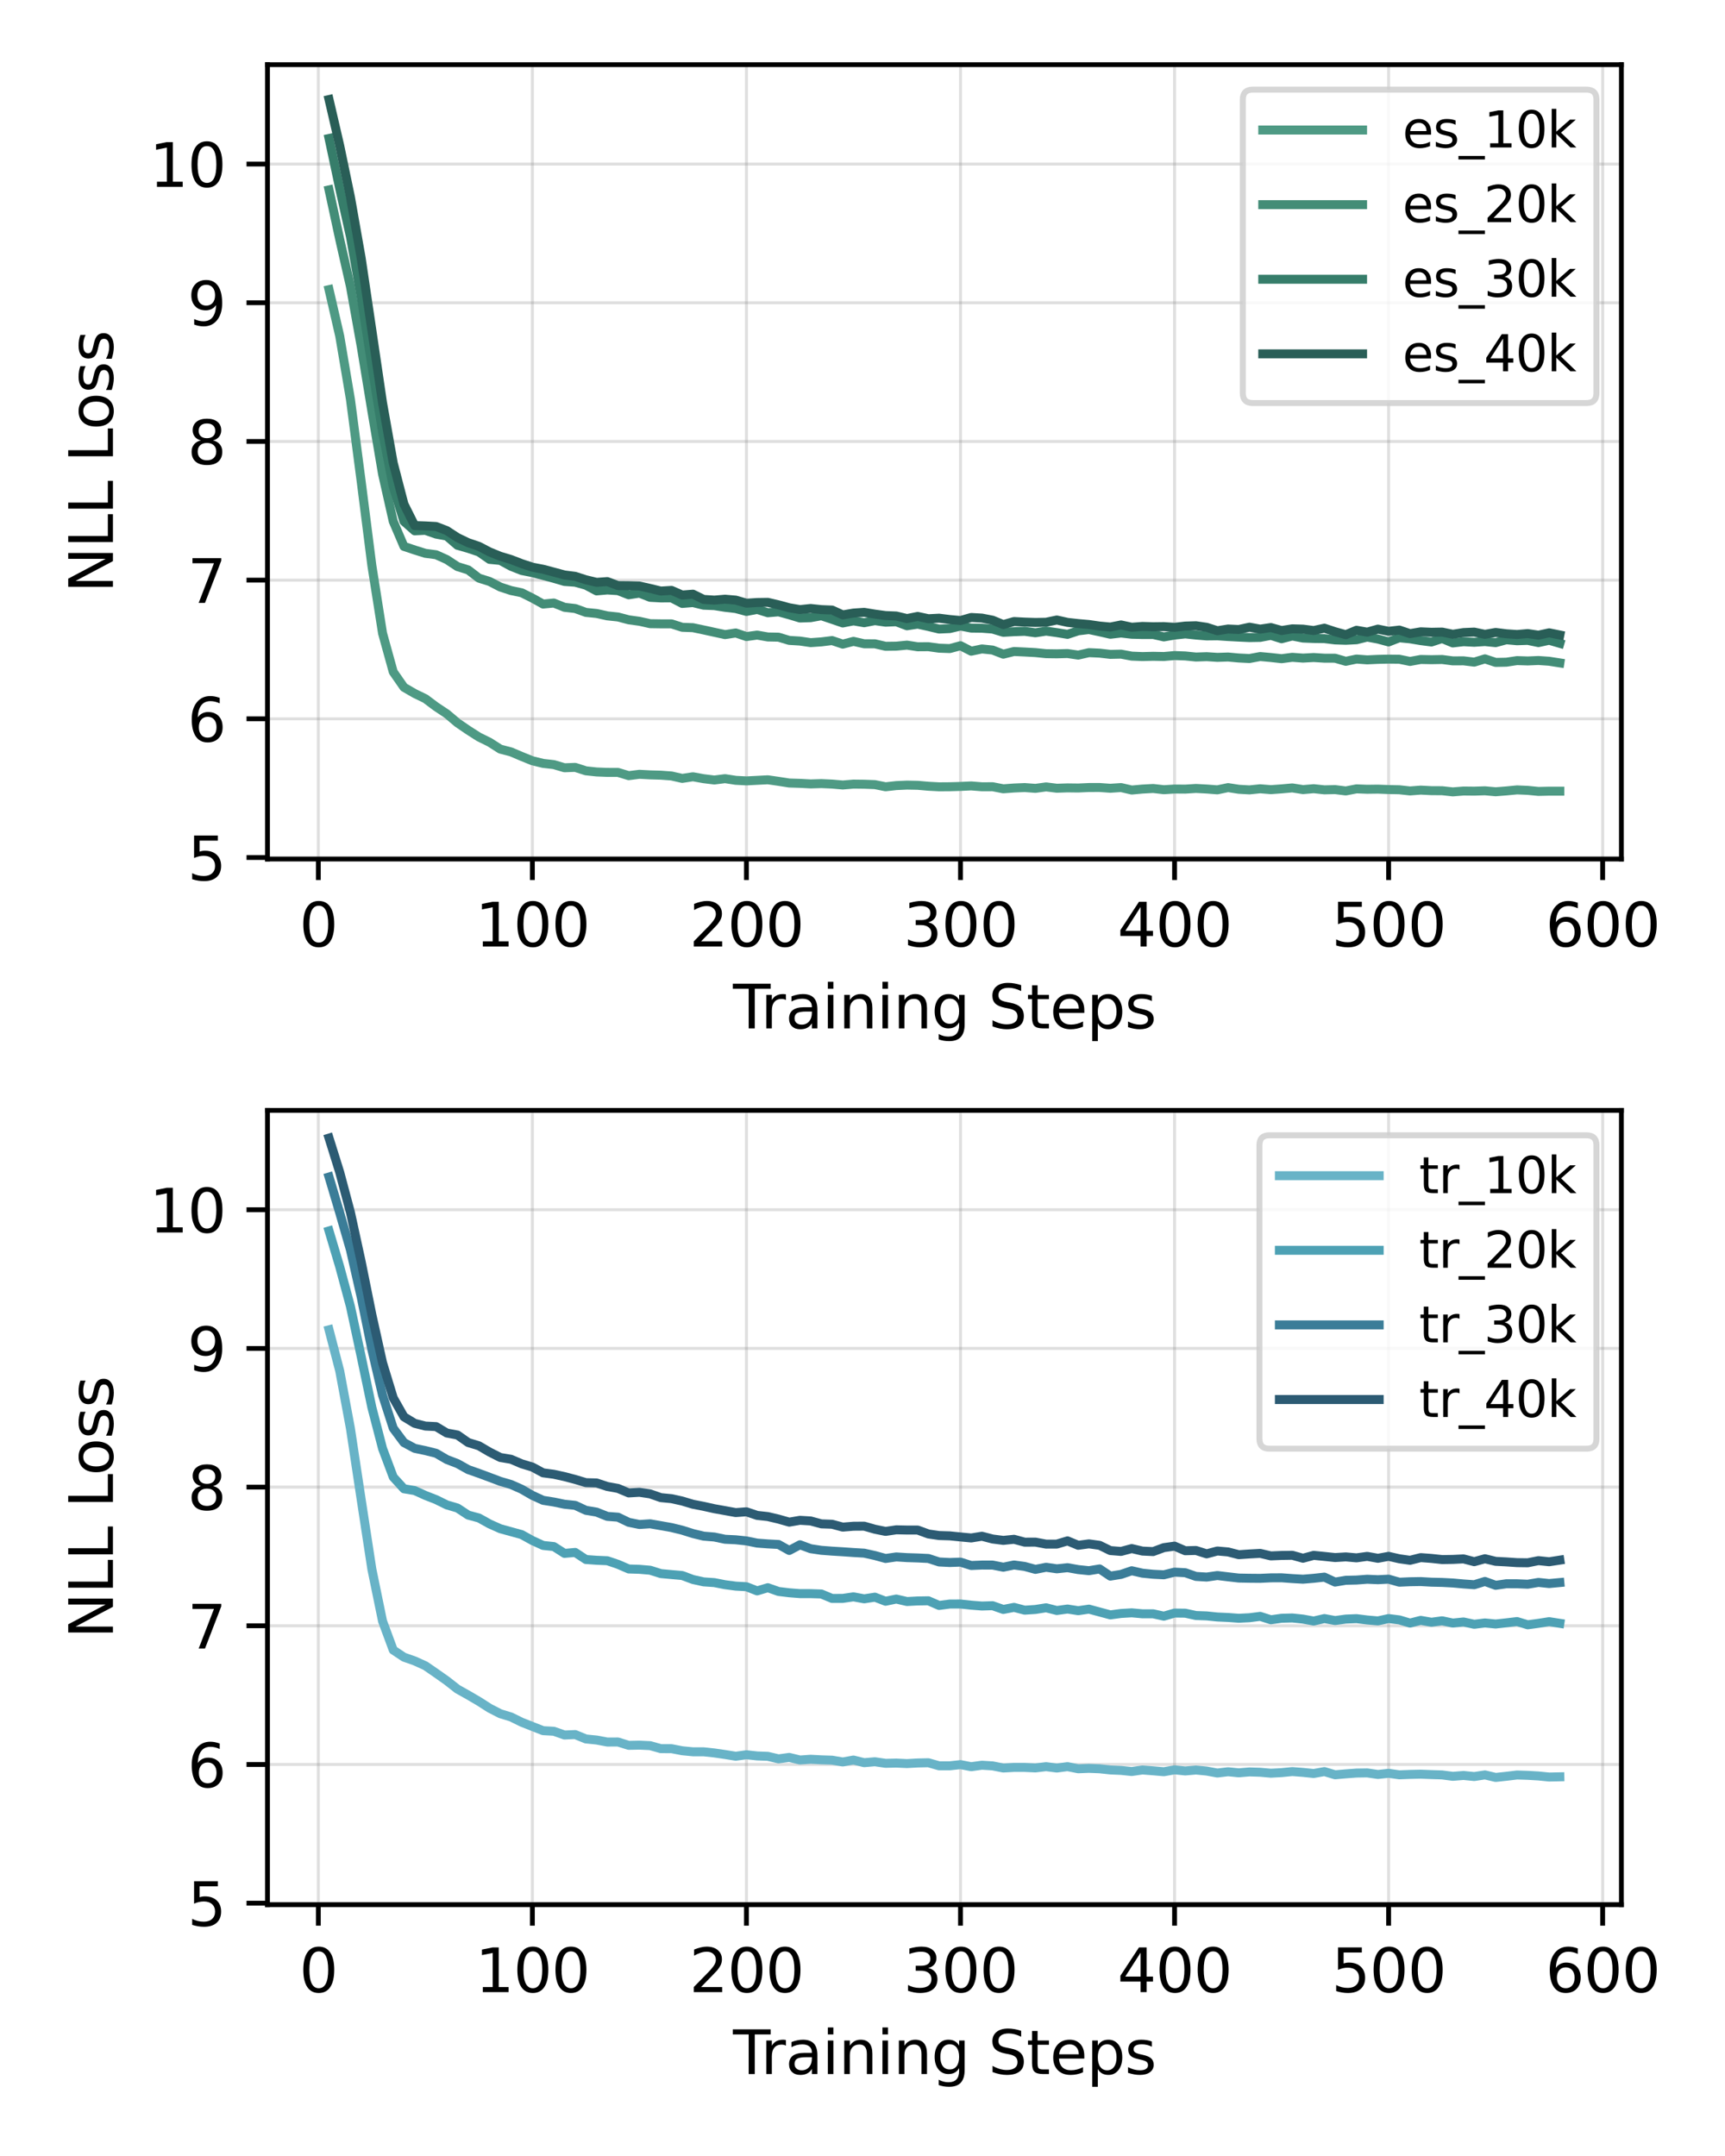 <?xml version="1.0" encoding="utf-8" standalone="no"?>
<!DOCTYPE svg PUBLIC "-//W3C//DTD SVG 1.1//EN"
  "http://www.w3.org/Graphics/SVG/1.1/DTD/svg11.dtd">
<svg xmlns:xlink="http://www.w3.org/1999/xlink" width="288pt" height="360pt" viewBox="0 0 288 360" xmlns="http://www.w3.org/2000/svg" version="1.1">
 <defs>
  <style type="text/css">*{stroke-linejoin: round; stroke-linecap: butt}</style>
 </defs>
 <g id="figure_1">
  <g id="patch_1">
   <path d="M 0 360 
L 288 360 
L 288 0 
L 0 0 
z
" style="fill: #ffffff"/>
  </g>
  <g id="axes_1">
   <g id="patch_2">
    <path d="M 44.66 143.44 
L 270.703 143.44 
L 270.703 10.8 
L 44.66 10.8 
z
" style="fill: #ffffff"/>
   </g>
   <g id="matplotlib.axis_1">
    <g id="xtick_1">
     <g id="line2d_1">
      <path d="M 53.148 143.44 
L 53.148 10.8 
" clip-path="url(#p4286341ffc)" style="fill: none; stroke: #808080; stroke-opacity: 0.25; stroke-width: 0.5; stroke-linecap: square"/>
     </g>
     <g id="line2d_2">
      <defs>
       <path id="mfb85abd0d2" d="M 0 0 
L 0 3.5 
" style="stroke: #000000; stroke-width: 0.8"/>
      </defs>
      <g>
       <use xlink:href="#mfb85abd0d2" x="53.148" y="143.44" style="stroke: #000000; stroke-width: 0.8"/>
      </g>
     </g>
     <g id="text_1">
      <!-- 0 -->
      <g transform="translate(49.967 158.038) scale(0.1 -0.1)">
       <defs>
        <path id="DejaVuSans-30" d="M 2034 4250 
Q 1547 4250 1301 3770 
Q 1056 3291 1056 2328 
Q 1056 1369 1301 889 
Q 1547 409 2034 409 
Q 2525 409 2770 889 
Q 3016 1369 3016 2328 
Q 3016 3291 2770 3770 
Q 2525 4250 2034 4250 
z
M 2034 4750 
Q 2819 4750 3233 4129 
Q 3647 3509 3647 2328 
Q 3647 1150 3233 529 
Q 2819 -91 2034 -91 
Q 1250 -91 836 529 
Q 422 1150 422 2328 
Q 422 3509 836 4129 
Q 1250 4750 2034 4750 
z
" transform="scale(0.016)"/>
       </defs>
       <use xlink:href="#DejaVuSans-30"/>
      </g>
     </g>
    </g>
    <g id="xtick_2">
     <g id="line2d_3">
      <path d="M 88.886 143.44 
L 88.886 10.8 
" clip-path="url(#p4286341ffc)" style="fill: none; stroke: #808080; stroke-opacity: 0.25; stroke-width: 0.5; stroke-linecap: square"/>
     </g>
     <g id="line2d_4">
      <g>
       <use xlink:href="#mfb85abd0d2" x="88.886" y="143.44" style="stroke: #000000; stroke-width: 0.8"/>
      </g>
     </g>
     <g id="text_2">
      <!-- 100 -->
      <g transform="translate(79.342 158.038) scale(0.1 -0.1)">
       <defs>
        <path id="DejaVuSans-31" d="M 794 531 
L 1825 531 
L 1825 4091 
L 703 3866 
L 703 4441 
L 1819 4666 
L 2450 4666 
L 2450 531 
L 3481 531 
L 3481 0 
L 794 0 
L 794 531 
z
" transform="scale(0.016)"/>
       </defs>
       <use xlink:href="#DejaVuSans-31"/>
       <use xlink:href="#DejaVuSans-30" x="63.623"/>
       <use xlink:href="#DejaVuSans-30" x="127.246"/>
      </g>
     </g>
    </g>
    <g id="xtick_3">
     <g id="line2d_5">
      <path d="M 124.624 143.44 
L 124.624 10.8 
" clip-path="url(#p4286341ffc)" style="fill: none; stroke: #808080; stroke-opacity: 0.25; stroke-width: 0.5; stroke-linecap: square"/>
     </g>
     <g id="line2d_6">
      <g>
       <use xlink:href="#mfb85abd0d2" x="124.624" y="143.44" style="stroke: #000000; stroke-width: 0.8"/>
      </g>
     </g>
     <g id="text_3">
      <!-- 200 -->
      <g transform="translate(115.08 158.038) scale(0.1 -0.1)">
       <defs>
        <path id="DejaVuSans-32" d="M 1228 531 
L 3431 531 
L 3431 0 
L 469 0 
L 469 531 
Q 828 903 1448 1529 
Q 2069 2156 2228 2338 
Q 2531 2678 2651 2914 
Q 2772 3150 2772 3378 
Q 2772 3750 2511 3984 
Q 2250 4219 1831 4219 
Q 1534 4219 1204 4116 
Q 875 4013 500 3803 
L 500 4441 
Q 881 4594 1212 4672 
Q 1544 4750 1819 4750 
Q 2544 4750 2975 4387 
Q 3406 4025 3406 3419 
Q 3406 3131 3298 2873 
Q 3191 2616 2906 2266 
Q 2828 2175 2409 1742 
Q 1991 1309 1228 531 
z
" transform="scale(0.016)"/>
       </defs>
       <use xlink:href="#DejaVuSans-32"/>
       <use xlink:href="#DejaVuSans-30" x="63.623"/>
       <use xlink:href="#DejaVuSans-30" x="127.246"/>
      </g>
     </g>
    </g>
    <g id="xtick_4">
     <g id="line2d_7">
      <path d="M 160.362 143.44 
L 160.362 10.8 
" clip-path="url(#p4286341ffc)" style="fill: none; stroke: #808080; stroke-opacity: 0.25; stroke-width: 0.5; stroke-linecap: square"/>
     </g>
     <g id="line2d_8">
      <g>
       <use xlink:href="#mfb85abd0d2" x="160.362" y="143.44" style="stroke: #000000; stroke-width: 0.8"/>
      </g>
     </g>
     <g id="text_4">
      <!-- 300 -->
      <g transform="translate(150.818 158.038) scale(0.1 -0.1)">
       <defs>
        <path id="DejaVuSans-33" d="M 2597 2516 
Q 3050 2419 3304 2112 
Q 3559 1806 3559 1356 
Q 3559 666 3084 287 
Q 2609 -91 1734 -91 
Q 1441 -91 1130 -33 
Q 819 25 488 141 
L 488 750 
Q 750 597 1062 519 
Q 1375 441 1716 441 
Q 2309 441 2620 675 
Q 2931 909 2931 1356 
Q 2931 1769 2642 2001 
Q 2353 2234 1838 2234 
L 1294 2234 
L 1294 2753 
L 1863 2753 
Q 2328 2753 2575 2939 
Q 2822 3125 2822 3475 
Q 2822 3834 2567 4026 
Q 2313 4219 1838 4219 
Q 1578 4219 1281 4162 
Q 984 4106 628 3988 
L 628 4550 
Q 988 4650 1302 4700 
Q 1616 4750 1894 4750 
Q 2613 4750 3031 4423 
Q 3450 4097 3450 3541 
Q 3450 3153 3228 2886 
Q 3006 2619 2597 2516 
z
" transform="scale(0.016)"/>
       </defs>
       <use xlink:href="#DejaVuSans-33"/>
       <use xlink:href="#DejaVuSans-30" x="63.623"/>
       <use xlink:href="#DejaVuSans-30" x="127.246"/>
      </g>
     </g>
    </g>
    <g id="xtick_5">
     <g id="line2d_9">
      <path d="M 196.1 143.44 
L 196.1 10.8 
" clip-path="url(#p4286341ffc)" style="fill: none; stroke: #808080; stroke-opacity: 0.25; stroke-width: 0.5; stroke-linecap: square"/>
     </g>
     <g id="line2d_10">
      <g>
       <use xlink:href="#mfb85abd0d2" x="196.1" y="143.44" style="stroke: #000000; stroke-width: 0.8"/>
      </g>
     </g>
     <g id="text_5">
      <!-- 400 -->
      <g transform="translate(186.556 158.038) scale(0.1 -0.1)">
       <defs>
        <path id="DejaVuSans-34" d="M 2419 4116 
L 825 1625 
L 2419 1625 
L 2419 4116 
z
M 2253 4666 
L 3047 4666 
L 3047 1625 
L 3713 1625 
L 3713 1100 
L 3047 1100 
L 3047 0 
L 2419 0 
L 2419 1100 
L 313 1100 
L 313 1709 
L 2253 4666 
z
" transform="scale(0.016)"/>
       </defs>
       <use xlink:href="#DejaVuSans-34"/>
       <use xlink:href="#DejaVuSans-30" x="63.623"/>
       <use xlink:href="#DejaVuSans-30" x="127.246"/>
      </g>
     </g>
    </g>
    <g id="xtick_6">
     <g id="line2d_11">
      <path d="M 231.838 143.44 
L 231.838 10.8 
" clip-path="url(#p4286341ffc)" style="fill: none; stroke: #808080; stroke-opacity: 0.25; stroke-width: 0.5; stroke-linecap: square"/>
     </g>
     <g id="line2d_12">
      <g>
       <use xlink:href="#mfb85abd0d2" x="231.838" y="143.44" style="stroke: #000000; stroke-width: 0.8"/>
      </g>
     </g>
     <g id="text_6">
      <!-- 500 -->
      <g transform="translate(222.294 158.038) scale(0.1 -0.1)">
       <defs>
        <path id="DejaVuSans-35" d="M 691 4666 
L 3169 4666 
L 3169 4134 
L 1269 4134 
L 1269 2991 
Q 1406 3038 1543 3061 
Q 1681 3084 1819 3084 
Q 2600 3084 3056 2656 
Q 3513 2228 3513 1497 
Q 3513 744 3044 326 
Q 2575 -91 1722 -91 
Q 1428 -91 1123 -41 
Q 819 9 494 109 
L 494 744 
Q 775 591 1075 516 
Q 1375 441 1709 441 
Q 2250 441 2565 725 
Q 2881 1009 2881 1497 
Q 2881 1984 2565 2268 
Q 2250 2553 1709 2553 
Q 1456 2553 1204 2497 
Q 953 2441 691 2322 
L 691 4666 
z
" transform="scale(0.016)"/>
       </defs>
       <use xlink:href="#DejaVuSans-35"/>
       <use xlink:href="#DejaVuSans-30" x="63.623"/>
       <use xlink:href="#DejaVuSans-30" x="127.246"/>
      </g>
     </g>
    </g>
    <g id="xtick_7">
     <g id="line2d_13">
      <path d="M 267.576 143.44 
L 267.576 10.8 
" clip-path="url(#p4286341ffc)" style="fill: none; stroke: #808080; stroke-opacity: 0.25; stroke-width: 0.5; stroke-linecap: square"/>
     </g>
     <g id="line2d_14">
      <g>
       <use xlink:href="#mfb85abd0d2" x="267.576" y="143.44" style="stroke: #000000; stroke-width: 0.8"/>
      </g>
     </g>
     <g id="text_7">
      <!-- 600 -->
      <g transform="translate(258.032 158.038) scale(0.1 -0.1)">
       <defs>
        <path id="DejaVuSans-36" d="M 2113 2584 
Q 1688 2584 1439 2293 
Q 1191 2003 1191 1497 
Q 1191 994 1439 701 
Q 1688 409 2113 409 
Q 2538 409 2786 701 
Q 3034 994 3034 1497 
Q 3034 2003 2786 2293 
Q 2538 2584 2113 2584 
z
M 3366 4563 
L 3366 3988 
Q 3128 4100 2886 4159 
Q 2644 4219 2406 4219 
Q 1781 4219 1451 3797 
Q 1122 3375 1075 2522 
Q 1259 2794 1537 2939 
Q 1816 3084 2150 3084 
Q 2853 3084 3261 2657 
Q 3669 2231 3669 1497 
Q 3669 778 3244 343 
Q 2819 -91 2113 -91 
Q 1303 -91 875 529 
Q 447 1150 447 2328 
Q 447 3434 972 4092 
Q 1497 4750 2381 4750 
Q 2619 4750 2861 4703 
Q 3103 4656 3366 4563 
z
" transform="scale(0.016)"/>
       </defs>
       <use xlink:href="#DejaVuSans-36"/>
       <use xlink:href="#DejaVuSans-30" x="63.623"/>
       <use xlink:href="#DejaVuSans-30" x="127.246"/>
      </g>
     </g>
    </g>
    <g id="text_8">
     <!-- Training Steps -->
     <g transform="translate(122.377 171.717) scale(0.1 -0.1)">
      <defs>
       <path id="DejaVuSans-54" d="M -19 4666 
L 3928 4666 
L 3928 4134 
L 2272 4134 
L 2272 0 
L 1638 0 
L 1638 4134 
L -19 4134 
L -19 4666 
z
" transform="scale(0.016)"/>
       <path id="DejaVuSans-72" d="M 2631 2963 
Q 2534 3019 2420 3045 
Q 2306 3072 2169 3072 
Q 1681 3072 1420 2755 
Q 1159 2438 1159 1844 
L 1159 0 
L 581 0 
L 581 3500 
L 1159 3500 
L 1159 2956 
Q 1341 3275 1631 3429 
Q 1922 3584 2338 3584 
Q 2397 3584 2469 3576 
Q 2541 3569 2628 3553 
L 2631 2963 
z
" transform="scale(0.016)"/>
       <path id="DejaVuSans-61" d="M 2194 1759 
Q 1497 1759 1228 1600 
Q 959 1441 959 1056 
Q 959 750 1161 570 
Q 1363 391 1709 391 
Q 2188 391 2477 730 
Q 2766 1069 2766 1631 
L 2766 1759 
L 2194 1759 
z
M 3341 1997 
L 3341 0 
L 2766 0 
L 2766 531 
Q 2569 213 2275 61 
Q 1981 -91 1556 -91 
Q 1019 -91 701 211 
Q 384 513 384 1019 
Q 384 1609 779 1909 
Q 1175 2209 1959 2209 
L 2766 2209 
L 2766 2266 
Q 2766 2663 2505 2880 
Q 2244 3097 1772 3097 
Q 1472 3097 1187 3025 
Q 903 2953 641 2809 
L 641 3341 
Q 956 3463 1253 3523 
Q 1550 3584 1831 3584 
Q 2591 3584 2966 3190 
Q 3341 2797 3341 1997 
z
" transform="scale(0.016)"/>
       <path id="DejaVuSans-69" d="M 603 3500 
L 1178 3500 
L 1178 0 
L 603 0 
L 603 3500 
z
M 603 4863 
L 1178 4863 
L 1178 4134 
L 603 4134 
L 603 4863 
z
" transform="scale(0.016)"/>
       <path id="DejaVuSans-6e" d="M 3513 2113 
L 3513 0 
L 2938 0 
L 2938 2094 
Q 2938 2591 2744 2837 
Q 2550 3084 2163 3084 
Q 1697 3084 1428 2787 
Q 1159 2491 1159 1978 
L 1159 0 
L 581 0 
L 581 3500 
L 1159 3500 
L 1159 2956 
Q 1366 3272 1645 3428 
Q 1925 3584 2291 3584 
Q 2894 3584 3203 3211 
Q 3513 2838 3513 2113 
z
" transform="scale(0.016)"/>
       <path id="DejaVuSans-67" d="M 2906 1791 
Q 2906 2416 2648 2759 
Q 2391 3103 1925 3103 
Q 1463 3103 1205 2759 
Q 947 2416 947 1791 
Q 947 1169 1205 825 
Q 1463 481 1925 481 
Q 2391 481 2648 825 
Q 2906 1169 2906 1791 
z
M 3481 434 
Q 3481 -459 3084 -895 
Q 2688 -1331 1869 -1331 
Q 1566 -1331 1297 -1286 
Q 1028 -1241 775 -1147 
L 775 -588 
Q 1028 -725 1275 -790 
Q 1522 -856 1778 -856 
Q 2344 -856 2625 -561 
Q 2906 -266 2906 331 
L 2906 616 
Q 2728 306 2450 153 
Q 2172 0 1784 0 
Q 1141 0 747 490 
Q 353 981 353 1791 
Q 353 2603 747 3093 
Q 1141 3584 1784 3584 
Q 2172 3584 2450 3431 
Q 2728 3278 2906 2969 
L 2906 3500 
L 3481 3500 
L 3481 434 
z
" transform="scale(0.016)"/>
       <path id="DejaVuSans-20" transform="scale(0.016)"/>
       <path id="DejaVuSans-53" d="M 3425 4513 
L 3425 3897 
Q 3066 4069 2747 4153 
Q 2428 4238 2131 4238 
Q 1616 4238 1336 4038 
Q 1056 3838 1056 3469 
Q 1056 3159 1242 3001 
Q 1428 2844 1947 2747 
L 2328 2669 
Q 3034 2534 3370 2195 
Q 3706 1856 3706 1288 
Q 3706 609 3251 259 
Q 2797 -91 1919 -91 
Q 1588 -91 1214 -16 
Q 841 59 441 206 
L 441 856 
Q 825 641 1194 531 
Q 1563 422 1919 422 
Q 2459 422 2753 634 
Q 3047 847 3047 1241 
Q 3047 1584 2836 1778 
Q 2625 1972 2144 2069 
L 1759 2144 
Q 1053 2284 737 2584 
Q 422 2884 422 3419 
Q 422 4038 858 4394 
Q 1294 4750 2059 4750 
Q 2388 4750 2728 4690 
Q 3069 4631 3425 4513 
z
" transform="scale(0.016)"/>
       <path id="DejaVuSans-74" d="M 1172 4494 
L 1172 3500 
L 2356 3500 
L 2356 3053 
L 1172 3053 
L 1172 1153 
Q 1172 725 1289 603 
Q 1406 481 1766 481 
L 2356 481 
L 2356 0 
L 1766 0 
Q 1100 0 847 248 
Q 594 497 594 1153 
L 594 3053 
L 172 3053 
L 172 3500 
L 594 3500 
L 594 4494 
L 1172 4494 
z
" transform="scale(0.016)"/>
       <path id="DejaVuSans-65" d="M 3597 1894 
L 3597 1613 
L 953 1613 
Q 991 1019 1311 708 
Q 1631 397 2203 397 
Q 2534 397 2845 478 
Q 3156 559 3463 722 
L 3463 178 
Q 3153 47 2828 -22 
Q 2503 -91 2169 -91 
Q 1331 -91 842 396 
Q 353 884 353 1716 
Q 353 2575 817 3079 
Q 1281 3584 2069 3584 
Q 2775 3584 3186 3129 
Q 3597 2675 3597 1894 
z
M 3022 2063 
Q 3016 2534 2758 2815 
Q 2500 3097 2075 3097 
Q 1594 3097 1305 2825 
Q 1016 2553 972 2059 
L 3022 2063 
z
" transform="scale(0.016)"/>
       <path id="DejaVuSans-70" d="M 1159 525 
L 1159 -1331 
L 581 -1331 
L 581 3500 
L 1159 3500 
L 1159 2969 
Q 1341 3281 1617 3432 
Q 1894 3584 2278 3584 
Q 2916 3584 3314 3078 
Q 3713 2572 3713 1747 
Q 3713 922 3314 415 
Q 2916 -91 2278 -91 
Q 1894 -91 1617 61 
Q 1341 213 1159 525 
z
M 3116 1747 
Q 3116 2381 2855 2742 
Q 2594 3103 2138 3103 
Q 1681 3103 1420 2742 
Q 1159 2381 1159 1747 
Q 1159 1113 1420 752 
Q 1681 391 2138 391 
Q 2594 391 2855 752 
Q 3116 1113 3116 1747 
z
" transform="scale(0.016)"/>
       <path id="DejaVuSans-73" d="M 2834 3397 
L 2834 2853 
Q 2591 2978 2328 3040 
Q 2066 3103 1784 3103 
Q 1356 3103 1142 2972 
Q 928 2841 928 2578 
Q 928 2378 1081 2264 
Q 1234 2150 1697 2047 
L 1894 2003 
Q 2506 1872 2764 1633 
Q 3022 1394 3022 966 
Q 3022 478 2636 193 
Q 2250 -91 1575 -91 
Q 1294 -91 989 -36 
Q 684 19 347 128 
L 347 722 
Q 666 556 975 473 
Q 1284 391 1588 391 
Q 1994 391 2212 530 
Q 2431 669 2431 922 
Q 2431 1156 2273 1281 
Q 2116 1406 1581 1522 
L 1381 1569 
Q 847 1681 609 1914 
Q 372 2147 372 2553 
Q 372 3047 722 3315 
Q 1072 3584 1716 3584 
Q 2034 3584 2315 3537 
Q 2597 3491 2834 3397 
z
" transform="scale(0.016)"/>
      </defs>
      <use xlink:href="#DejaVuSans-54"/>
      <use xlink:href="#DejaVuSans-72" x="46.334"/>
      <use xlink:href="#DejaVuSans-61" x="87.447"/>
      <use xlink:href="#DejaVuSans-69" x="148.727"/>
      <use xlink:href="#DejaVuSans-6e" x="176.51"/>
      <use xlink:href="#DejaVuSans-69" x="239.889"/>
      <use xlink:href="#DejaVuSans-6e" x="267.672"/>
      <use xlink:href="#DejaVuSans-67" x="331.051"/>
      <use xlink:href="#DejaVuSans-20" x="394.527"/>
      <use xlink:href="#DejaVuSans-53" x="426.314"/>
      <use xlink:href="#DejaVuSans-74" x="489.791"/>
      <use xlink:href="#DejaVuSans-65" x="529"/>
      <use xlink:href="#DejaVuSans-70" x="590.523"/>
      <use xlink:href="#DejaVuSans-73" x="654"/>
     </g>
    </g>
   </g>
   <g id="matplotlib.axis_2">
    <g id="ytick_1">
     <g id="line2d_15">
      <path d="M 44.66 143.184 
L 270.703 143.184 
" clip-path="url(#p4286341ffc)" style="fill: none; stroke: #808080; stroke-opacity: 0.25; stroke-width: 0.5; stroke-linecap: square"/>
     </g>
     <g id="line2d_16">
      <defs>
       <path id="md43a9fbd63" d="M 0 0 
L -3.5 0 
" style="stroke: #000000; stroke-width: 0.8"/>
      </defs>
      <g>
       <use xlink:href="#md43a9fbd63" x="44.66" y="143.184" style="stroke: #000000; stroke-width: 0.8"/>
      </g>
     </g>
     <g id="text_9">
      <!-- 5 -->
      <g transform="translate(31.297 146.983) scale(0.1 -0.1)">
       <use xlink:href="#DejaVuSans-35"/>
      </g>
     </g>
    </g>
    <g id="ytick_2">
     <g id="line2d_17">
      <path d="M 44.66 120.026 
L 270.703 120.026 
" clip-path="url(#p4286341ffc)" style="fill: none; stroke: #808080; stroke-opacity: 0.25; stroke-width: 0.5; stroke-linecap: square"/>
     </g>
     <g id="line2d_18">
      <g>
       <use xlink:href="#md43a9fbd63" x="44.66" y="120.026" style="stroke: #000000; stroke-width: 0.8"/>
      </g>
     </g>
     <g id="text_10">
      <!-- 6 -->
      <g transform="translate(31.297 123.825) scale(0.1 -0.1)">
       <use xlink:href="#DejaVuSans-36"/>
      </g>
     </g>
    </g>
    <g id="ytick_3">
     <g id="line2d_19">
      <path d="M 44.66 96.868 
L 270.703 96.868 
" clip-path="url(#p4286341ffc)" style="fill: none; stroke: #808080; stroke-opacity: 0.25; stroke-width: 0.5; stroke-linecap: square"/>
     </g>
     <g id="line2d_20">
      <g>
       <use xlink:href="#md43a9fbd63" x="44.66" y="96.868" style="stroke: #000000; stroke-width: 0.8"/>
      </g>
     </g>
     <g id="text_11">
      <!-- 7 -->
      <g transform="translate(31.297 100.667) scale(0.1 -0.1)">
       <defs>
        <path id="DejaVuSans-37" d="M 525 4666 
L 3525 4666 
L 3525 4397 
L 1831 0 
L 1172 0 
L 2766 4134 
L 525 4134 
L 525 4666 
z
" transform="scale(0.016)"/>
       </defs>
       <use xlink:href="#DejaVuSans-37"/>
      </g>
     </g>
    </g>
    <g id="ytick_4">
     <g id="line2d_21">
      <path d="M 44.66 73.71 
L 270.703 73.71 
" clip-path="url(#p4286341ffc)" style="fill: none; stroke: #808080; stroke-opacity: 0.25; stroke-width: 0.5; stroke-linecap: square"/>
     </g>
     <g id="line2d_22">
      <g>
       <use xlink:href="#md43a9fbd63" x="44.66" y="73.71" style="stroke: #000000; stroke-width: 0.8"/>
      </g>
     </g>
     <g id="text_12">
      <!-- 8 -->
      <g transform="translate(31.297 77.51) scale(0.1 -0.1)">
       <defs>
        <path id="DejaVuSans-38" d="M 2034 2216 
Q 1584 2216 1326 1975 
Q 1069 1734 1069 1313 
Q 1069 891 1326 650 
Q 1584 409 2034 409 
Q 2484 409 2743 651 
Q 3003 894 3003 1313 
Q 3003 1734 2745 1975 
Q 2488 2216 2034 2216 
z
M 1403 2484 
Q 997 2584 770 2862 
Q 544 3141 544 3541 
Q 544 4100 942 4425 
Q 1341 4750 2034 4750 
Q 2731 4750 3128 4425 
Q 3525 4100 3525 3541 
Q 3525 3141 3298 2862 
Q 3072 2584 2669 2484 
Q 3125 2378 3379 2068 
Q 3634 1759 3634 1313 
Q 3634 634 3220 271 
Q 2806 -91 2034 -91 
Q 1263 -91 848 271 
Q 434 634 434 1313 
Q 434 1759 690 2068 
Q 947 2378 1403 2484 
z
M 1172 3481 
Q 1172 3119 1398 2916 
Q 1625 2713 2034 2713 
Q 2441 2713 2670 2916 
Q 2900 3119 2900 3481 
Q 2900 3844 2670 4047 
Q 2441 4250 2034 4250 
Q 1625 4250 1398 4047 
Q 1172 3844 1172 3481 
z
" transform="scale(0.016)"/>
       </defs>
       <use xlink:href="#DejaVuSans-38"/>
      </g>
     </g>
    </g>
    <g id="ytick_5">
     <g id="line2d_23">
      <path d="M 44.66 50.552 
L 270.703 50.552 
" clip-path="url(#p4286341ffc)" style="fill: none; stroke: #808080; stroke-opacity: 0.25; stroke-width: 0.5; stroke-linecap: square"/>
     </g>
     <g id="line2d_24">
      <g>
       <use xlink:href="#md43a9fbd63" x="44.66" y="50.552" style="stroke: #000000; stroke-width: 0.8"/>
      </g>
     </g>
     <g id="text_13">
      <!-- 9 -->
      <g transform="translate(31.297 54.352) scale(0.1 -0.1)">
       <defs>
        <path id="DejaVuSans-39" d="M 703 97 
L 703 672 
Q 941 559 1184 500 
Q 1428 441 1663 441 
Q 2288 441 2617 861 
Q 2947 1281 2994 2138 
Q 2813 1869 2534 1725 
Q 2256 1581 1919 1581 
Q 1219 1581 811 2004 
Q 403 2428 403 3163 
Q 403 3881 828 4315 
Q 1253 4750 1959 4750 
Q 2769 4750 3195 4129 
Q 3622 3509 3622 2328 
Q 3622 1225 3098 567 
Q 2575 -91 1691 -91 
Q 1453 -91 1209 -44 
Q 966 3 703 97 
z
M 1959 2075 
Q 2384 2075 2632 2365 
Q 2881 2656 2881 3163 
Q 2881 3666 2632 3958 
Q 2384 4250 1959 4250 
Q 1534 4250 1286 3958 
Q 1038 3666 1038 3163 
Q 1038 2656 1286 2365 
Q 1534 2075 1959 2075 
z
" transform="scale(0.016)"/>
       </defs>
       <use xlink:href="#DejaVuSans-39"/>
      </g>
     </g>
    </g>
    <g id="ytick_6">
     <g id="line2d_25">
      <path d="M 44.66 27.395 
L 270.703 27.395 
" clip-path="url(#p4286341ffc)" style="fill: none; stroke: #808080; stroke-opacity: 0.25; stroke-width: 0.5; stroke-linecap: square"/>
     </g>
     <g id="line2d_26">
      <g>
       <use xlink:href="#md43a9fbd63" x="44.66" y="27.395" style="stroke: #000000; stroke-width: 0.8"/>
      </g>
     </g>
     <g id="text_14">
      <!-- 10 -->
      <g transform="translate(24.935 31.194) scale(0.1 -0.1)">
       <use xlink:href="#DejaVuSans-31"/>
       <use xlink:href="#DejaVuSans-30" x="63.623"/>
      </g>
     </g>
    </g>
    <g id="text_15">
     <!-- NLL Loss -->
     <g transform="translate(18.855 98.989) rotate(-90) scale(0.1 -0.1)">
      <defs>
       <path id="DejaVuSans-4e" d="M 628 4666 
L 1478 4666 
L 3547 763 
L 3547 4666 
L 4159 4666 
L 4159 0 
L 3309 0 
L 1241 3903 
L 1241 0 
L 628 0 
L 628 4666 
z
" transform="scale(0.016)"/>
       <path id="DejaVuSans-4c" d="M 628 4666 
L 1259 4666 
L 1259 531 
L 3531 531 
L 3531 0 
L 628 0 
L 628 4666 
z
" transform="scale(0.016)"/>
       <path id="DejaVuSans-6f" d="M 1959 3097 
Q 1497 3097 1228 2736 
Q 959 2375 959 1747 
Q 959 1119 1226 758 
Q 1494 397 1959 397 
Q 2419 397 2687 759 
Q 2956 1122 2956 1747 
Q 2956 2369 2687 2733 
Q 2419 3097 1959 3097 
z
M 1959 3584 
Q 2709 3584 3137 3096 
Q 3566 2609 3566 1747 
Q 3566 888 3137 398 
Q 2709 -91 1959 -91 
Q 1206 -91 779 398 
Q 353 888 353 1747 
Q 353 2609 779 3096 
Q 1206 3584 1959 3584 
z
" transform="scale(0.016)"/>
      </defs>
      <use xlink:href="#DejaVuSans-4e"/>
      <use xlink:href="#DejaVuSans-4c" x="74.805"/>
      <use xlink:href="#DejaVuSans-4c" x="130.518"/>
      <use xlink:href="#DejaVuSans-20" x="186.23"/>
      <use xlink:href="#DejaVuSans-4c" x="218.018"/>
      <use xlink:href="#DejaVuSans-6f" x="271.98"/>
      <use xlink:href="#DejaVuSans-73" x="333.162"/>
      <use xlink:href="#DejaVuSans-73" x="385.262"/>
     </g>
    </g>
   </g>
   <g id="line2d_27">
    <path d="M 54.935 48.362 
L 56.722 56.126 
L 58.508 66.684 
L 60.295 80.343 
L 62.082 94.413 
L 63.869 105.74 
L 65.656 112.195 
L 67.443 114.763 
L 69.23 115.798 
L 71.017 116.665 
L 72.804 118.003 
L 74.591 119.189 
L 76.377 120.697 
L 78.164 121.921 
L 79.951 123.061 
L 81.738 123.942 
L 83.525 125.084 
L 85.312 125.55 
L 87.099 126.309 
L 88.886 127.032 
L 90.673 127.469 
L 92.46 127.671 
L 94.246 128.2 
L 96.033 128.132 
L 97.82 128.708 
L 99.607 128.9 
L 101.394 128.971 
L 103.181 128.976 
L 104.968 129.516 
L 106.755 129.289 
L 108.542 129.386 
L 110.329 129.436 
L 112.115 129.567 
L 113.902 129.976 
L 115.689 129.7 
L 117.476 130.024 
L 119.263 130.244 
L 121.05 130.017 
L 122.837 130.297 
L 124.624 130.39 
L 126.411 130.299 
L 128.198 130.207 
L 129.984 130.465 
L 131.771 130.745 
L 133.558 130.8 
L 135.345 130.896 
L 137.132 130.841 
L 138.919 130.921 
L 140.706 131.077 
L 142.493 130.927 
L 144.28 130.947 
L 146.067 131.012 
L 147.853 131.372 
L 149.64 131.173 
L 151.427 131.092 
L 153.214 131.127 
L 155.001 131.283 
L 156.788 131.379 
L 158.575 131.366 
L 160.362 131.314 
L 162.149 131.228 
L 163.936 131.372 
L 165.722 131.364 
L 167.509 131.713 
L 169.296 131.579 
L 171.083 131.503 
L 172.87 131.637 
L 174.657 131.394 
L 176.444 131.618 
L 178.231 131.558 
L 180.018 131.58 
L 181.805 131.497 
L 183.591 131.494 
L 185.378 131.623 
L 187.165 131.503 
L 188.952 131.919 
L 190.739 131.756 
L 192.526 131.658 
L 194.313 131.863 
L 196.1 131.751 
L 197.887 131.765 
L 199.674 131.652 
L 201.46 131.748 
L 203.247 131.885 
L 205.034 131.511 
L 206.821 131.791 
L 208.608 131.893 
L 210.395 131.708 
L 212.182 131.854 
L 213.969 131.725 
L 215.756 131.563 
L 217.542 131.847 
L 219.329 131.693 
L 221.116 131.885 
L 222.903 131.844 
L 224.69 132.068 
L 226.477 131.721 
L 228.264 131.79 
L 230.051 131.767 
L 231.838 131.836 
L 233.625 131.871 
L 235.411 132.068 
L 237.198 131.929 
L 238.985 132.022 
L 240.772 132.03 
L 242.559 132.227 
L 244.346 132.082 
L 246.133 132.102 
L 247.92 132.044 
L 249.707 132.207 
L 251.494 132.065 
L 253.28 131.893 
L 255.067 131.971 
L 256.854 132.148 
L 258.641 132.105 
L 260.428 132.108 
" clip-path="url(#p4286341ffc)" style="fill: none; stroke: #4e9a84; stroke-width: 1.5; stroke-linecap: square"/>
   </g>
   <g id="line2d_28">
    <path d="M 54.935 31.706 
L 56.722 39.982 
L 58.508 47.836 
L 60.295 57.77 
L 62.082 68.607 
L 63.869 79.141 
L 65.656 87.064 
L 67.443 91.238 
L 69.23 91.835 
L 71.017 92.395 
L 72.804 92.629 
L 74.591 93.431 
L 76.377 94.608 
L 78.164 95.161 
L 79.951 96.531 
L 81.738 97.095 
L 83.525 98.017 
L 85.312 98.606 
L 87.099 98.98 
L 88.886 99.872 
L 90.673 100.864 
L 92.46 100.693 
L 94.246 101.408 
L 96.033 101.61 
L 97.82 102.257 
L 99.607 102.437 
L 101.394 102.834 
L 103.181 103.023 
L 104.968 103.494 
L 106.755 103.742 
L 108.542 104.139 
L 110.329 104.166 
L 112.115 104.17 
L 113.902 104.743 
L 115.689 104.81 
L 117.476 105.186 
L 119.263 105.576 
L 121.05 105.964 
L 122.837 105.691 
L 124.624 106.291 
L 126.411 106.046 
L 128.198 106.359 
L 129.984 106.393 
L 131.771 106.932 
L 133.558 107.041 
L 135.345 107.305 
L 137.132 107.181 
L 138.919 106.958 
L 140.706 107.556 
L 142.493 107.093 
L 144.28 107.496 
L 146.067 107.5 
L 147.853 107.916 
L 149.64 107.894 
L 151.427 107.719 
L 153.214 107.997 
L 155.001 107.984 
L 156.788 108.232 
L 158.575 108.296 
L 160.362 107.819 
L 162.149 108.732 
L 163.936 108.357 
L 165.722 108.542 
L 167.509 109.232 
L 169.296 108.785 
L 171.083 108.87 
L 172.87 108.968 
L 174.657 109.15 
L 176.444 109.174 
L 178.231 109.125 
L 180.018 109.386 
L 181.805 108.979 
L 183.591 109.059 
L 185.378 109.265 
L 187.165 109.224 
L 188.952 109.559 
L 190.739 109.631 
L 192.526 109.586 
L 194.313 109.622 
L 196.1 109.463 
L 197.887 109.529 
L 199.674 109.709 
L 201.46 109.647 
L 203.247 109.764 
L 205.034 109.706 
L 206.821 109.871 
L 208.608 109.959 
L 210.395 109.625 
L 212.182 109.789 
L 213.969 109.987 
L 215.756 109.754 
L 217.542 109.889 
L 219.329 109.79 
L 221.116 109.903 
L 222.903 109.908 
L 224.69 110.424 
L 226.477 110.047 
L 228.264 110.181 
L 230.051 110.097 
L 231.838 110.057 
L 233.625 110.078 
L 235.411 110.445 
L 237.198 110.116 
L 238.985 110.153 
L 240.772 110.12 
L 242.559 110.352 
L 244.346 110.343 
L 246.133 110.56 
L 247.92 110.014 
L 249.707 110.606 
L 251.494 110.571 
L 253.28 110.304 
L 255.067 110.364 
L 256.854 110.288 
L 258.641 110.412 
L 260.428 110.691 
" clip-path="url(#p4286341ffc)" style="fill: none; stroke: #438d77; stroke-width: 1.5; stroke-linecap: square"/>
   </g>
   <g id="line2d_29">
    <path d="M 54.935 23.123 
L 56.722 31.496 
L 58.508 39.511 
L 60.295 49.512 
L 62.082 61.022 
L 63.869 72.127 
L 65.656 81.24 
L 67.443 87.055 
L 69.23 88.633 
L 71.017 88.551 
L 72.804 89.181 
L 74.591 89.512 
L 76.377 91.051 
L 78.164 91.563 
L 79.951 92.162 
L 81.738 93.403 
L 83.525 93.579 
L 85.312 94.553 
L 87.099 95.261 
L 88.886 95.619 
L 90.673 96.083 
L 92.46 96.567 
L 94.246 97.09 
L 96.033 97.217 
L 97.82 97.717 
L 99.607 98.666 
L 101.394 98.511 
L 103.181 98.624 
L 104.968 99.316 
L 106.755 99.039 
L 108.542 99.741 
L 110.329 99.841 
L 112.115 99.833 
L 113.902 100.761 
L 115.689 100.615 
L 117.476 101.055 
L 119.263 101.124 
L 121.05 101.407 
L 122.837 101.615 
L 124.624 102.096 
L 126.411 101.758 
L 128.198 102.314 
L 129.984 102.164 
L 131.771 102.654 
L 133.558 103.196 
L 135.345 103.137 
L 137.132 102.812 
L 138.919 103.411 
L 140.706 104.024 
L 142.493 103.669 
L 144.28 103.983 
L 146.067 103.63 
L 147.853 103.89 
L 149.64 103.817 
L 151.427 104.49 
L 153.214 104.214 
L 155.001 104.606 
L 156.788 105.037 
L 158.575 104.957 
L 160.362 104.53 
L 162.149 104.876 
L 163.936 104.899 
L 165.722 105.038 
L 167.509 105.579 
L 169.296 105.478 
L 171.083 105.413 
L 172.87 105.661 
L 174.657 105.379 
L 176.444 105.631 
L 178.231 105.924 
L 180.018 105.331 
L 181.805 105.119 
L 183.591 105.498 
L 185.378 105.907 
L 187.165 105.697 
L 188.952 105.904 
L 190.739 105.949 
L 192.526 105.946 
L 194.313 106.347 
L 196.1 106.042 
L 197.887 105.848 
L 199.674 106.038 
L 201.46 106.186 
L 203.247 106.166 
L 205.034 106.285 
L 206.821 106.379 
L 208.608 106.46 
L 210.395 106.429 
L 212.182 106.091 
L 213.969 106.654 
L 215.756 106.194 
L 217.542 106.54 
L 219.329 106.611 
L 221.116 106.634 
L 222.903 106.851 
L 224.69 106.913 
L 226.477 106.821 
L 228.264 106.374 
L 230.051 106.708 
L 231.838 107.187 
L 233.625 106.494 
L 235.411 106.669 
L 237.198 106.968 
L 238.985 107.199 
L 240.772 106.618 
L 242.559 107.358 
L 244.346 107.148 
L 246.133 107.244 
L 247.92 107.126 
L 249.707 107.309 
L 251.494 106.825 
L 253.28 106.989 
L 255.067 106.927 
L 256.854 107.3 
L 258.641 106.908 
L 260.428 107.428 
" clip-path="url(#p4286341ffc)" style="fill: none; stroke: #367d6a; stroke-width: 1.5; stroke-linecap: square"/>
   </g>
   <g id="line2d_30">
    <path d="M 54.935 16.621 
L 56.722 24.331 
L 58.508 32.92 
L 60.295 43.064 
L 62.082 55.136 
L 63.869 67.278 
L 65.656 77.322 
L 67.443 84.179 
L 69.23 87.755 
L 71.017 87.816 
L 72.804 87.91 
L 74.591 88.598 
L 76.377 89.764 
L 78.164 90.622 
L 79.951 91.224 
L 81.738 92.157 
L 83.525 92.888 
L 85.312 93.425 
L 87.099 94.115 
L 88.886 94.705 
L 90.673 95.051 
L 92.46 95.525 
L 94.246 96.005 
L 96.033 96.234 
L 97.82 96.81 
L 99.607 97.239 
L 101.394 97.111 
L 103.181 97.779 
L 104.968 97.798 
L 106.755 97.853 
L 108.542 98.255 
L 110.329 98.692 
L 112.115 98.582 
L 113.902 99.358 
L 115.689 99.211 
L 117.476 100.088 
L 119.263 100.204 
L 121.05 100.049 
L 122.837 100.204 
L 124.624 100.72 
L 126.411 100.603 
L 128.198 100.577 
L 129.984 100.996 
L 131.771 101.482 
L 133.558 101.789 
L 135.345 101.602 
L 137.132 101.791 
L 138.919 101.864 
L 140.706 102.674 
L 142.493 102.366 
L 144.28 102.244 
L 146.067 102.54 
L 147.853 102.784 
L 149.64 102.856 
L 151.427 103.289 
L 153.214 102.927 
L 155.001 103.315 
L 156.788 103.223 
L 158.575 103.447 
L 160.362 103.612 
L 162.149 103.105 
L 163.936 103.208 
L 165.722 103.557 
L 167.509 104.292 
L 169.296 103.782 
L 171.083 103.877 
L 172.87 103.934 
L 174.657 103.902 
L 176.444 103.525 
L 178.231 103.924 
L 180.018 104.121 
L 181.805 104.278 
L 183.591 104.538 
L 185.378 104.703 
L 187.165 104.349 
L 188.952 104.736 
L 190.739 104.6 
L 192.526 104.653 
L 194.313 104.63 
L 196.1 104.747 
L 197.887 104.538 
L 199.674 104.484 
L 201.46 104.746 
L 203.247 105.32 
L 205.034 105.03 
L 206.821 105.113 
L 208.608 104.725 
L 210.395 105.051 
L 212.182 104.787 
L 213.969 105.281 
L 215.756 105 
L 217.542 105.052 
L 219.329 105.283 
L 221.116 104.892 
L 222.903 105.483 
L 224.69 105.978 
L 226.477 105.24 
L 228.264 105.554 
L 230.051 105.048 
L 231.838 105.416 
L 233.625 105.206 
L 235.411 105.802 
L 237.198 105.498 
L 238.985 105.573 
L 240.772 105.541 
L 242.559 105.908 
L 244.346 105.622 
L 246.133 105.544 
L 247.92 105.92 
L 249.707 105.603 
L 251.494 105.827 
L 253.28 105.947 
L 255.067 105.79 
L 256.854 106.059 
L 258.641 105.666 
L 260.428 106.03 
" clip-path="url(#p4286341ffc)" style="fill: none; stroke: #295e57; stroke-width: 1.5; stroke-linecap: square"/>
   </g>
   <g id="patch_3">
    <path d="M 44.66 143.44 
L 44.66 10.8 
" style="fill: none; stroke: #000000; stroke-width: 0.8; stroke-linejoin: miter; stroke-linecap: square"/>
   </g>
   <g id="patch_4">
    <path d="M 270.703 143.44 
L 270.703 10.8 
" style="fill: none; stroke: #000000; stroke-width: 0.8; stroke-linejoin: miter; stroke-linecap: square"/>
   </g>
   <g id="patch_5">
    <path d="M 44.66 143.44 
L 270.703 143.44 
" style="fill: none; stroke: #000000; stroke-width: 0.8; stroke-linejoin: miter; stroke-linecap: square"/>
   </g>
   <g id="patch_6">
    <path d="M 44.66 10.8 
L 270.703 10.8 
" style="fill: none; stroke: #000000; stroke-width: 0.8; stroke-linejoin: miter; stroke-linecap: square"/>
   </g>
   <g id="legend_1">
    <g id="patch_7">
     <path d="M 209.162 67.298 
L 264.872 67.298 
Q 266.538 67.298 266.538 65.632 
L 266.538 16.631 
Q 266.538 14.965 264.872 14.965 
L 209.162 14.965 
Q 207.496 14.965 207.496 16.631 
L 207.496 65.632 
Q 207.496 67.298 209.162 67.298 
z
" style="fill: #ffffff; opacity: 0.8; stroke: #cccccc; stroke-linejoin: miter"/>
    </g>
    <g id="line2d_31">
     <path d="M 210.828 21.711 
L 219.158 21.711 
L 227.488 21.711 
" style="fill: none; stroke: #4e9a84; stroke-width: 1.5; stroke-linecap: square"/>
    </g>
    <g id="text_16">
     <!-- es_10k -->
     <g transform="translate(234.152 24.626) scale(0.083 -0.083)">
      <defs>
       <path id="DejaVuSans-5f" d="M 3263 -1063 
L 3263 -1509 
L -63 -1509 
L -63 -1063 
L 3263 -1063 
z
" transform="scale(0.016)"/>
       <path id="DejaVuSans-6b" d="M 581 4863 
L 1159 4863 
L 1159 1991 
L 2875 3500 
L 3609 3500 
L 1753 1863 
L 3688 0 
L 2938 0 
L 1159 1709 
L 1159 0 
L 581 0 
L 581 4863 
z
" transform="scale(0.016)"/>
      </defs>
      <use xlink:href="#DejaVuSans-65"/>
      <use xlink:href="#DejaVuSans-73" x="61.523"/>
      <use xlink:href="#DejaVuSans-5f" x="113.623"/>
      <use xlink:href="#DejaVuSans-31" x="163.623"/>
      <use xlink:href="#DejaVuSans-30" x="227.246"/>
      <use xlink:href="#DejaVuSans-6b" x="290.869"/>
     </g>
    </g>
    <g id="line2d_32">
     <path d="M 210.828 34.17 
L 219.158 34.17 
L 227.488 34.17 
" style="fill: none; stroke: #438d77; stroke-width: 1.5; stroke-linecap: square"/>
    </g>
    <g id="text_17">
     <!-- es_20k -->
     <g transform="translate(234.152 37.085) scale(0.083 -0.083)">
      <use xlink:href="#DejaVuSans-65"/>
      <use xlink:href="#DejaVuSans-73" x="61.523"/>
      <use xlink:href="#DejaVuSans-5f" x="113.623"/>
      <use xlink:href="#DejaVuSans-32" x="163.623"/>
      <use xlink:href="#DejaVuSans-30" x="227.246"/>
      <use xlink:href="#DejaVuSans-6b" x="290.869"/>
     </g>
    </g>
    <g id="line2d_33">
     <path d="M 210.828 46.628 
L 219.158 46.628 
L 227.488 46.628 
" style="fill: none; stroke: #367d6a; stroke-width: 1.5; stroke-linecap: square"/>
    </g>
    <g id="text_18">
     <!-- es_30k -->
     <g transform="translate(234.152 49.544) scale(0.083 -0.083)">
      <use xlink:href="#DejaVuSans-65"/>
      <use xlink:href="#DejaVuSans-73" x="61.523"/>
      <use xlink:href="#DejaVuSans-5f" x="113.623"/>
      <use xlink:href="#DejaVuSans-33" x="163.623"/>
      <use xlink:href="#DejaVuSans-30" x="227.246"/>
      <use xlink:href="#DejaVuSans-6b" x="290.869"/>
     </g>
    </g>
    <g id="line2d_34">
     <path d="M 210.828 59.087 
L 219.158 59.087 
L 227.488 59.087 
" style="fill: none; stroke: #295e57; stroke-width: 1.5; stroke-linecap: square"/>
    </g>
    <g id="text_19">
     <!-- es_40k -->
     <g transform="translate(234.152 62.002) scale(0.083 -0.083)">
      <use xlink:href="#DejaVuSans-65"/>
      <use xlink:href="#DejaVuSans-73" x="61.523"/>
      <use xlink:href="#DejaVuSans-5f" x="113.623"/>
      <use xlink:href="#DejaVuSans-34" x="163.623"/>
      <use xlink:href="#DejaVuSans-30" x="227.246"/>
      <use xlink:href="#DejaVuSans-6b" x="290.869"/>
     </g>
    </g>
   </g>
  </g>
  <g id="axes_2">
   <g id="patch_8">
    <path d="M 44.66 318.04 
L 270.703 318.04 
L 270.703 185.4 
L 44.66 185.4 
z
" style="fill: #ffffff"/>
   </g>
   <g id="matplotlib.axis_3">
    <g id="xtick_8">
     <g id="line2d_35">
      <path d="M 53.148 318.04 
L 53.148 185.4 
" clip-path="url(#p139d6ce4e7)" style="fill: none; stroke: #808080; stroke-opacity: 0.25; stroke-width: 0.5; stroke-linecap: square"/>
     </g>
     <g id="line2d_36">
      <g>
       <use xlink:href="#mfb85abd0d2" x="53.148" y="318.04" style="stroke: #000000; stroke-width: 0.8"/>
      </g>
     </g>
     <g id="text_20">
      <!-- 0 -->
      <g transform="translate(49.967 332.638) scale(0.1 -0.1)">
       <use xlink:href="#DejaVuSans-30"/>
      </g>
     </g>
    </g>
    <g id="xtick_9">
     <g id="line2d_37">
      <path d="M 88.886 318.04 
L 88.886 185.4 
" clip-path="url(#p139d6ce4e7)" style="fill: none; stroke: #808080; stroke-opacity: 0.25; stroke-width: 0.5; stroke-linecap: square"/>
     </g>
     <g id="line2d_38">
      <g>
       <use xlink:href="#mfb85abd0d2" x="88.886" y="318.04" style="stroke: #000000; stroke-width: 0.8"/>
      </g>
     </g>
     <g id="text_21">
      <!-- 100 -->
      <g transform="translate(79.342 332.638) scale(0.1 -0.1)">
       <use xlink:href="#DejaVuSans-31"/>
       <use xlink:href="#DejaVuSans-30" x="63.623"/>
       <use xlink:href="#DejaVuSans-30" x="127.246"/>
      </g>
     </g>
    </g>
    <g id="xtick_10">
     <g id="line2d_39">
      <path d="M 124.624 318.04 
L 124.624 185.4 
" clip-path="url(#p139d6ce4e7)" style="fill: none; stroke: #808080; stroke-opacity: 0.25; stroke-width: 0.5; stroke-linecap: square"/>
     </g>
     <g id="line2d_40">
      <g>
       <use xlink:href="#mfb85abd0d2" x="124.624" y="318.04" style="stroke: #000000; stroke-width: 0.8"/>
      </g>
     </g>
     <g id="text_22">
      <!-- 200 -->
      <g transform="translate(115.08 332.638) scale(0.1 -0.1)">
       <use xlink:href="#DejaVuSans-32"/>
       <use xlink:href="#DejaVuSans-30" x="63.623"/>
       <use xlink:href="#DejaVuSans-30" x="127.246"/>
      </g>
     </g>
    </g>
    <g id="xtick_11">
     <g id="line2d_41">
      <path d="M 160.362 318.04 
L 160.362 185.4 
" clip-path="url(#p139d6ce4e7)" style="fill: none; stroke: #808080; stroke-opacity: 0.25; stroke-width: 0.5; stroke-linecap: square"/>
     </g>
     <g id="line2d_42">
      <g>
       <use xlink:href="#mfb85abd0d2" x="160.362" y="318.04" style="stroke: #000000; stroke-width: 0.8"/>
      </g>
     </g>
     <g id="text_23">
      <!-- 300 -->
      <g transform="translate(150.818 332.638) scale(0.1 -0.1)">
       <use xlink:href="#DejaVuSans-33"/>
       <use xlink:href="#DejaVuSans-30" x="63.623"/>
       <use xlink:href="#DejaVuSans-30" x="127.246"/>
      </g>
     </g>
    </g>
    <g id="xtick_12">
     <g id="line2d_43">
      <path d="M 196.1 318.04 
L 196.1 185.4 
" clip-path="url(#p139d6ce4e7)" style="fill: none; stroke: #808080; stroke-opacity: 0.25; stroke-width: 0.5; stroke-linecap: square"/>
     </g>
     <g id="line2d_44">
      <g>
       <use xlink:href="#mfb85abd0d2" x="196.1" y="318.04" style="stroke: #000000; stroke-width: 0.8"/>
      </g>
     </g>
     <g id="text_24">
      <!-- 400 -->
      <g transform="translate(186.556 332.638) scale(0.1 -0.1)">
       <use xlink:href="#DejaVuSans-34"/>
       <use xlink:href="#DejaVuSans-30" x="63.623"/>
       <use xlink:href="#DejaVuSans-30" x="127.246"/>
      </g>
     </g>
    </g>
    <g id="xtick_13">
     <g id="line2d_45">
      <path d="M 231.838 318.04 
L 231.838 185.4 
" clip-path="url(#p139d6ce4e7)" style="fill: none; stroke: #808080; stroke-opacity: 0.25; stroke-width: 0.5; stroke-linecap: square"/>
     </g>
     <g id="line2d_46">
      <g>
       <use xlink:href="#mfb85abd0d2" x="231.838" y="318.04" style="stroke: #000000; stroke-width: 0.8"/>
      </g>
     </g>
     <g id="text_25">
      <!-- 500 -->
      <g transform="translate(222.294 332.638) scale(0.1 -0.1)">
       <use xlink:href="#DejaVuSans-35"/>
       <use xlink:href="#DejaVuSans-30" x="63.623"/>
       <use xlink:href="#DejaVuSans-30" x="127.246"/>
      </g>
     </g>
    </g>
    <g id="xtick_14">
     <g id="line2d_47">
      <path d="M 267.576 318.04 
L 267.576 185.4 
" clip-path="url(#p139d6ce4e7)" style="fill: none; stroke: #808080; stroke-opacity: 0.25; stroke-width: 0.5; stroke-linecap: square"/>
     </g>
     <g id="line2d_48">
      <g>
       <use xlink:href="#mfb85abd0d2" x="267.576" y="318.04" style="stroke: #000000; stroke-width: 0.8"/>
      </g>
     </g>
     <g id="text_26">
      <!-- 600 -->
      <g transform="translate(258.032 332.638) scale(0.1 -0.1)">
       <use xlink:href="#DejaVuSans-36"/>
       <use xlink:href="#DejaVuSans-30" x="63.623"/>
       <use xlink:href="#DejaVuSans-30" x="127.246"/>
      </g>
     </g>
    </g>
    <g id="text_27">
     <!-- Training Steps -->
     <g transform="translate(122.377 346.317) scale(0.1 -0.1)">
      <use xlink:href="#DejaVuSans-54"/>
      <use xlink:href="#DejaVuSans-72" x="46.334"/>
      <use xlink:href="#DejaVuSans-61" x="87.447"/>
      <use xlink:href="#DejaVuSans-69" x="148.727"/>
      <use xlink:href="#DejaVuSans-6e" x="176.51"/>
      <use xlink:href="#DejaVuSans-69" x="239.889"/>
      <use xlink:href="#DejaVuSans-6e" x="267.672"/>
      <use xlink:href="#DejaVuSans-67" x="331.051"/>
      <use xlink:href="#DejaVuSans-20" x="394.527"/>
      <use xlink:href="#DejaVuSans-53" x="426.314"/>
      <use xlink:href="#DejaVuSans-74" x="489.791"/>
      <use xlink:href="#DejaVuSans-65" x="529"/>
      <use xlink:href="#DejaVuSans-70" x="590.523"/>
      <use xlink:href="#DejaVuSans-73" x="654"/>
     </g>
    </g>
   </g>
   <g id="matplotlib.axis_4">
    <g id="ytick_7">
     <g id="line2d_49">
      <path d="M 44.66 317.784 
L 270.703 317.784 
" clip-path="url(#p139d6ce4e7)" style="fill: none; stroke: #808080; stroke-opacity: 0.25; stroke-width: 0.5; stroke-linecap: square"/>
     </g>
     <g id="line2d_50">
      <g>
       <use xlink:href="#md43a9fbd63" x="44.66" y="317.784" style="stroke: #000000; stroke-width: 0.8"/>
      </g>
     </g>
     <g id="text_28">
      <!-- 5 -->
      <g transform="translate(31.297 321.583) scale(0.1 -0.1)">
       <use xlink:href="#DejaVuSans-35"/>
      </g>
     </g>
    </g>
    <g id="ytick_8">
     <g id="line2d_51">
      <path d="M 44.66 294.626 
L 270.703 294.626 
" clip-path="url(#p139d6ce4e7)" style="fill: none; stroke: #808080; stroke-opacity: 0.25; stroke-width: 0.5; stroke-linecap: square"/>
     </g>
     <g id="line2d_52">
      <g>
       <use xlink:href="#md43a9fbd63" x="44.66" y="294.626" style="stroke: #000000; stroke-width: 0.8"/>
      </g>
     </g>
     <g id="text_29">
      <!-- 6 -->
      <g transform="translate(31.297 298.425) scale(0.1 -0.1)">
       <use xlink:href="#DejaVuSans-36"/>
      </g>
     </g>
    </g>
    <g id="ytick_9">
     <g id="line2d_53">
      <path d="M 44.66 271.468 
L 270.703 271.468 
" clip-path="url(#p139d6ce4e7)" style="fill: none; stroke: #808080; stroke-opacity: 0.25; stroke-width: 0.5; stroke-linecap: square"/>
     </g>
     <g id="line2d_54">
      <g>
       <use xlink:href="#md43a9fbd63" x="44.66" y="271.468" style="stroke: #000000; stroke-width: 0.8"/>
      </g>
     </g>
     <g id="text_30">
      <!-- 7 -->
      <g transform="translate(31.297 275.267) scale(0.1 -0.1)">
       <use xlink:href="#DejaVuSans-37"/>
      </g>
     </g>
    </g>
    <g id="ytick_10">
     <g id="line2d_55">
      <path d="M 44.66 248.31 
L 270.703 248.31 
" clip-path="url(#p139d6ce4e7)" style="fill: none; stroke: #808080; stroke-opacity: 0.25; stroke-width: 0.5; stroke-linecap: square"/>
     </g>
     <g id="line2d_56">
      <g>
       <use xlink:href="#md43a9fbd63" x="44.66" y="248.31" style="stroke: #000000; stroke-width: 0.8"/>
      </g>
     </g>
     <g id="text_31">
      <!-- 8 -->
      <g transform="translate(31.297 252.11) scale(0.1 -0.1)">
       <use xlink:href="#DejaVuSans-38"/>
      </g>
     </g>
    </g>
    <g id="ytick_11">
     <g id="line2d_57">
      <path d="M 44.66 225.152 
L 270.703 225.152 
" clip-path="url(#p139d6ce4e7)" style="fill: none; stroke: #808080; stroke-opacity: 0.25; stroke-width: 0.5; stroke-linecap: square"/>
     </g>
     <g id="line2d_58">
      <g>
       <use xlink:href="#md43a9fbd63" x="44.66" y="225.152" style="stroke: #000000; stroke-width: 0.8"/>
      </g>
     </g>
     <g id="text_32">
      <!-- 9 -->
      <g transform="translate(31.297 228.952) scale(0.1 -0.1)">
       <use xlink:href="#DejaVuSans-39"/>
      </g>
     </g>
    </g>
    <g id="ytick_12">
     <g id="line2d_59">
      <path d="M 44.66 201.995 
L 270.703 201.995 
" clip-path="url(#p139d6ce4e7)" style="fill: none; stroke: #808080; stroke-opacity: 0.25; stroke-width: 0.5; stroke-linecap: square"/>
     </g>
     <g id="line2d_60">
      <g>
       <use xlink:href="#md43a9fbd63" x="44.66" y="201.995" style="stroke: #000000; stroke-width: 0.8"/>
      </g>
     </g>
     <g id="text_33">
      <!-- 10 -->
      <g transform="translate(24.935 205.794) scale(0.1 -0.1)">
       <use xlink:href="#DejaVuSans-31"/>
       <use xlink:href="#DejaVuSans-30" x="63.623"/>
      </g>
     </g>
    </g>
    <g id="text_34">
     <!-- NLL Loss -->
     <g transform="translate(18.855 273.589) rotate(-90) scale(0.1 -0.1)">
      <use xlink:href="#DejaVuSans-4e"/>
      <use xlink:href="#DejaVuSans-4c" x="74.805"/>
      <use xlink:href="#DejaVuSans-4c" x="130.518"/>
      <use xlink:href="#DejaVuSans-20" x="186.23"/>
      <use xlink:href="#DejaVuSans-4c" x="218.018"/>
      <use xlink:href="#DejaVuSans-6f" x="271.98"/>
      <use xlink:href="#DejaVuSans-73" x="333.162"/>
      <use xlink:href="#DejaVuSans-73" x="385.262"/>
     </g>
    </g>
   </g>
   <g id="line2d_61">
    <path d="M 54.935 222.044 
L 56.722 228.923 
L 58.508 238.524 
L 60.295 250.346 
L 62.082 261.996 
L 63.869 270.695 
L 65.656 275.52 
L 67.443 276.707 
L 69.23 277.336 
L 71.017 278.146 
L 72.804 279.379 
L 74.591 280.638 
L 76.377 282.038 
L 78.164 283.038 
L 79.951 284.084 
L 81.738 285.228 
L 83.525 286.147 
L 85.312 286.693 
L 87.099 287.573 
L 88.886 288.278 
L 90.673 288.981 
L 92.46 289.079 
L 94.246 289.705 
L 96.033 289.63 
L 97.82 290.367 
L 99.607 290.544 
L 101.394 290.881 
L 103.181 290.872 
L 104.968 291.432 
L 106.755 291.396 
L 108.542 291.48 
L 110.329 291.983 
L 112.115 291.987 
L 113.902 292.334 
L 115.689 292.507 
L 117.476 292.507 
L 119.263 292.702 
L 121.05 292.961 
L 122.837 293.25 
L 124.624 293.002 
L 126.411 293.2 
L 128.198 293.267 
L 129.984 293.689 
L 131.771 293.444 
L 133.558 293.881 
L 135.345 293.753 
L 137.132 293.85 
L 138.919 293.906 
L 140.706 294.207 
L 142.493 293.884 
L 144.28 294.325 
L 146.067 294.17 
L 147.853 294.434 
L 149.64 294.394 
L 151.427 294.476 
L 153.214 294.375 
L 155.001 294.337 
L 156.788 294.847 
L 158.575 294.847 
L 160.362 294.649 
L 162.149 294.997 
L 163.936 294.748 
L 165.722 294.86 
L 167.509 295.215 
L 169.296 295.115 
L 171.083 295.118 
L 172.87 295.199 
L 174.657 294.989 
L 176.444 295.22 
L 178.231 294.985 
L 180.018 295.343 
L 181.805 295.273 
L 183.591 295.345 
L 185.378 295.539 
L 187.165 295.617 
L 188.952 295.8 
L 190.739 295.544 
L 192.526 295.682 
L 194.313 295.836 
L 196.1 295.525 
L 197.887 295.707 
L 199.674 295.554 
L 201.46 295.725 
L 203.247 296.053 
L 205.034 295.839 
L 206.821 296.018 
L 208.608 295.868 
L 210.395 295.924 
L 212.182 296.082 
L 213.969 295.986 
L 215.756 295.81 
L 217.542 295.948 
L 219.329 296.132 
L 221.116 295.811 
L 222.903 296.346 
L 224.69 296.192 
L 226.477 296.058 
L 228.264 296.032 
L 230.051 296.295 
L 231.838 296.098 
L 233.625 296.353 
L 235.411 296.283 
L 237.198 296.244 
L 238.985 296.312 
L 240.772 296.368 
L 242.559 296.603 
L 244.346 296.458 
L 246.133 296.638 
L 247.92 296.364 
L 249.707 296.79 
L 251.494 296.595 
L 253.28 296.381 
L 255.067 296.437 
L 256.854 296.542 
L 258.641 296.722 
L 260.428 296.683 
" clip-path="url(#p139d6ce4e7)" style="fill: none; stroke: #68b3c7; stroke-width: 1.5; stroke-linecap: square"/>
   </g>
   <g id="line2d_62">
    <path d="M 54.935 205.531 
L 56.722 211.528 
L 58.508 218.149 
L 60.295 226.475 
L 62.082 234.994 
L 63.869 241.871 
L 65.656 246.636 
L 67.443 248.593 
L 69.23 248.889 
L 71.017 249.701 
L 72.804 250.4 
L 74.591 251.281 
L 76.377 251.807 
L 78.164 252.984 
L 79.951 253.465 
L 81.738 254.459 
L 83.525 255.258 
L 85.312 255.751 
L 87.099 256.244 
L 88.886 257.235 
L 90.673 258.051 
L 92.46 258.238 
L 94.246 259.379 
L 96.033 259.22 
L 97.82 260.4 
L 99.607 260.529 
L 101.394 260.604 
L 103.181 261.209 
L 104.968 261.98 
L 106.755 262.037 
L 108.542 262.19 
L 110.329 262.752 
L 112.115 262.916 
L 113.902 263.075 
L 115.689 263.74 
L 117.476 264.136 
L 119.263 264.257 
L 121.05 264.609 
L 122.837 264.844 
L 124.624 264.944 
L 126.411 265.64 
L 128.198 265.108 
L 129.984 265.737 
L 131.771 265.955 
L 133.558 266.097 
L 135.345 266.098 
L 137.132 266.157 
L 138.919 266.9 
L 140.706 266.894 
L 142.493 266.632 
L 144.28 266.967 
L 146.067 266.688 
L 147.853 267.372 
L 149.64 267.002 
L 151.427 267.417 
L 153.214 267.323 
L 155.001 267.294 
L 156.788 268.072 
L 158.575 267.837 
L 160.362 267.832 
L 162.149 268.025 
L 163.936 268.167 
L 165.722 268.112 
L 167.509 268.74 
L 169.296 268.392 
L 171.083 268.86 
L 172.87 268.743 
L 174.657 268.462 
L 176.444 268.916 
L 178.231 268.669 
L 180.018 268.947 
L 181.805 268.685 
L 183.591 269.167 
L 185.378 269.647 
L 187.165 269.41 
L 188.952 269.303 
L 190.739 269.465 
L 192.526 269.465 
L 194.313 269.862 
L 196.1 269.341 
L 197.887 269.363 
L 199.674 269.753 
L 201.46 269.817 
L 203.247 270.001 
L 205.034 270.08 
L 206.821 270.213 
L 208.608 270.123 
L 210.395 269.893 
L 212.182 270.463 
L 213.969 270.211 
L 215.756 270.163 
L 217.542 270.349 
L 219.329 270.675 
L 221.116 270.262 
L 222.903 270.594 
L 224.69 270.347 
L 226.477 270.276 
L 228.264 270.498 
L 230.051 270.653 
L 231.838 270.261 
L 233.625 270.484 
L 235.411 271.016 
L 237.198 270.561 
L 238.985 270.875 
L 240.772 270.634 
L 242.559 271.012 
L 244.346 270.828 
L 246.133 271.216 
L 247.92 270.995 
L 249.707 271.172 
L 251.494 270.973 
L 253.28 270.761 
L 255.067 271.299 
L 256.854 271.058 
L 258.641 270.777 
L 260.428 271.057 
" clip-path="url(#p139d6ce4e7)" style="fill: none; stroke: #4da1b4; stroke-width: 1.5; stroke-linecap: square"/>
   </g>
   <g id="line2d_63">
    <path d="M 54.935 196.532 
L 56.722 202.517 
L 58.508 208.703 
L 60.295 216.536 
L 62.082 225.321 
L 63.869 232.954 
L 65.656 238.48 
L 67.443 240.878 
L 69.23 241.839 
L 71.017 242.214 
L 72.804 242.66 
L 74.591 243.701 
L 76.377 244.387 
L 78.164 245.385 
L 79.951 246.014 
L 81.738 246.677 
L 83.525 247.351 
L 85.312 247.875 
L 87.099 248.667 
L 88.886 249.699 
L 90.673 250.518 
L 92.46 250.801 
L 94.246 251.172 
L 96.033 251.357 
L 97.82 252.189 
L 99.607 252.487 
L 101.394 253.2 
L 103.181 253.334 
L 104.968 254.192 
L 106.755 254.555 
L 108.542 254.437 
L 110.329 254.75 
L 112.115 255.067 
L 113.902 255.505 
L 115.689 256.068 
L 117.476 256.499 
L 119.263 256.645 
L 121.05 257.02 
L 122.837 257.108 
L 124.624 257.295 
L 126.411 257.66 
L 128.198 257.794 
L 129.984 257.89 
L 131.771 258.889 
L 133.558 257.938 
L 135.345 258.599 
L 137.132 258.865 
L 138.919 259.001 
L 140.706 259.109 
L 142.493 259.235 
L 144.28 259.339 
L 146.067 259.737 
L 147.853 260.228 
L 149.64 259.97 
L 151.427 260.085 
L 153.214 260.142 
L 155.001 260.228 
L 156.788 260.81 
L 158.575 260.901 
L 160.362 260.836 
L 162.149 261.402 
L 163.936 261.326 
L 165.722 261.328 
L 167.509 261.683 
L 169.296 261.313 
L 171.083 261.559 
L 172.87 262.048 
L 174.657 261.696 
L 176.444 261.955 
L 178.231 261.764 
L 180.018 262.083 
L 181.805 262.268 
L 183.591 261.975 
L 185.378 263.174 
L 187.165 262.887 
L 188.952 262.276 
L 190.739 262.685 
L 192.526 262.864 
L 194.313 262.955 
L 196.1 262.508 
L 197.887 262.604 
L 199.674 263.225 
L 201.46 263.333 
L 203.247 263.075 
L 205.034 263.291 
L 206.821 263.498 
L 208.608 263.53 
L 210.395 263.546 
L 212.182 263.462 
L 213.969 263.453 
L 215.756 263.585 
L 217.542 263.689 
L 219.329 263.54 
L 221.116 263.342 
L 222.903 264.172 
L 224.69 263.87 
L 226.477 263.83 
L 228.264 263.695 
L 230.051 263.774 
L 231.838 263.682 
L 233.625 264.191 
L 235.411 264.112 
L 237.198 264.084 
L 238.985 264.187 
L 240.772 264.226 
L 242.559 264.32 
L 244.346 264.485 
L 246.133 264.611 
L 247.92 264.063 
L 249.707 264.709 
L 251.494 264.451 
L 253.28 264.453 
L 255.067 264.528 
L 256.854 264.225 
L 258.641 264.413 
L 260.428 264.247 
" clip-path="url(#p139d6ce4e7)" style="fill: none; stroke: #3b7d98; stroke-width: 1.5; stroke-linecap: square"/>
   </g>
   <g id="line2d_64">
    <path d="M 54.935 190.032 
L 56.722 195.75 
L 58.508 202.444 
L 60.295 210.642 
L 62.082 219.511 
L 63.869 227.554 
L 65.656 233.413 
L 67.443 236.573 
L 69.23 237.664 
L 71.017 238.119 
L 72.804 238.207 
L 74.591 239.278 
L 76.377 239.613 
L 78.164 240.865 
L 79.951 241.413 
L 81.738 242.458 
L 83.525 243.366 
L 85.312 243.663 
L 87.099 244.424 
L 88.886 244.965 
L 90.673 245.93 
L 92.46 246.167 
L 94.246 246.559 
L 96.033 247.031 
L 97.82 247.569 
L 99.607 247.616 
L 101.394 248.209 
L 103.181 248.533 
L 104.968 249.284 
L 106.755 249.177 
L 108.542 249.444 
L 110.329 250.069 
L 112.115 250.243 
L 113.902 250.639 
L 115.689 251.174 
L 117.476 251.521 
L 119.263 251.92 
L 121.05 252.239 
L 122.837 252.566 
L 124.624 252.434 
L 126.411 253.036 
L 128.198 253.231 
L 129.984 253.654 
L 131.771 254.162 
L 133.558 253.853 
L 135.345 253.962 
L 137.132 254.45 
L 138.919 254.513 
L 140.706 254.991 
L 142.493 254.846 
L 144.28 254.832 
L 146.067 255.344 
L 147.853 255.708 
L 149.64 255.441 
L 151.427 255.479 
L 153.214 255.48 
L 155.001 256.135 
L 156.788 256.397 
L 158.575 256.452 
L 160.362 256.634 
L 162.149 256.803 
L 163.936 256.513 
L 165.722 256.978 
L 167.509 257.208 
L 169.296 257.025 
L 171.083 257.506 
L 172.87 257.497 
L 174.657 257.832 
L 176.444 257.826 
L 178.231 257.287 
L 180.018 258.028 
L 181.805 257.785 
L 183.591 258.034 
L 185.378 258.908 
L 187.165 259.052 
L 188.952 258.574 
L 190.739 258.994 
L 192.526 259.077 
L 194.313 258.417 
L 196.1 258.168 
L 197.887 258.938 
L 199.674 258.891 
L 201.46 259.457 
L 203.247 258.979 
L 205.034 259.136 
L 206.821 259.597 
L 208.608 259.475 
L 210.395 259.375 
L 212.182 259.798 
L 213.969 259.722 
L 215.756 259.694 
L 217.542 260.19 
L 219.329 259.707 
L 221.116 259.886 
L 222.903 260.075 
L 224.69 259.964 
L 226.477 260.124 
L 228.264 259.877 
L 230.051 260.199 
L 231.838 259.87 
L 233.625 260.278 
L 235.411 260.533 
L 237.198 260.084 
L 238.985 260.219 
L 240.772 260.412 
L 242.559 260.386 
L 244.346 260.297 
L 246.133 260.765 
L 247.92 260.271 
L 249.707 260.707 
L 251.494 260.8 
L 253.28 260.923 
L 255.067 260.947 
L 256.854 260.59 
L 258.641 260.777 
L 260.428 260.501 
" clip-path="url(#p139d6ce4e7)" style="fill: none; stroke: #2c5b73; stroke-width: 1.5; stroke-linecap: square"/>
   </g>
   <g id="patch_9">
    <path d="M 44.66 318.04 
L 44.66 185.4 
" style="fill: none; stroke: #000000; stroke-width: 0.8; stroke-linejoin: miter; stroke-linecap: square"/>
   </g>
   <g id="patch_10">
    <path d="M 270.703 318.04 
L 270.703 185.4 
" style="fill: none; stroke: #000000; stroke-width: 0.8; stroke-linejoin: miter; stroke-linecap: square"/>
   </g>
   <g id="patch_11">
    <path d="M 44.66 318.04 
L 270.703 318.04 
" style="fill: none; stroke: #000000; stroke-width: 0.8; stroke-linejoin: miter; stroke-linecap: square"/>
   </g>
   <g id="patch_12">
    <path d="M 44.66 185.4 
L 270.703 185.4 
" style="fill: none; stroke: #000000; stroke-width: 0.8; stroke-linejoin: miter; stroke-linecap: square"/>
   </g>
   <g id="legend_2">
    <g id="patch_13">
     <path d="M 211.937 241.898 
L 264.872 241.898 
Q 266.538 241.898 266.538 240.232 
L 266.538 191.231 
Q 266.538 189.565 264.872 189.565 
L 211.937 189.565 
Q 210.271 189.565 210.271 191.231 
L 210.271 240.232 
Q 210.271 241.898 211.937 241.898 
z
" style="fill: #ffffff; opacity: 0.8; stroke: #cccccc; stroke-linejoin: miter"/>
    </g>
    <g id="line2d_65">
     <path d="M 213.603 196.311 
L 221.933 196.311 
L 230.263 196.311 
" style="fill: none; stroke: #68b3c7; stroke-width: 1.5; stroke-linecap: square"/>
    </g>
    <g id="text_35">
     <!-- tr_10k -->
     <g transform="translate(236.927 199.226) scale(0.083 -0.083)">
      <use xlink:href="#DejaVuSans-74"/>
      <use xlink:href="#DejaVuSans-72" x="39.209"/>
      <use xlink:href="#DejaVuSans-5f" x="80.322"/>
      <use xlink:href="#DejaVuSans-31" x="130.322"/>
      <use xlink:href="#DejaVuSans-30" x="193.945"/>
      <use xlink:href="#DejaVuSans-6b" x="257.568"/>
     </g>
    </g>
    <g id="line2d_66">
     <path d="M 213.603 208.77 
L 221.933 208.77 
L 230.263 208.77 
" style="fill: none; stroke: #4da1b4; stroke-width: 1.5; stroke-linecap: square"/>
    </g>
    <g id="text_36">
     <!-- tr_20k -->
     <g transform="translate(236.927 211.685) scale(0.083 -0.083)">
      <use xlink:href="#DejaVuSans-74"/>
      <use xlink:href="#DejaVuSans-72" x="39.209"/>
      <use xlink:href="#DejaVuSans-5f" x="80.322"/>
      <use xlink:href="#DejaVuSans-32" x="130.322"/>
      <use xlink:href="#DejaVuSans-30" x="193.945"/>
      <use xlink:href="#DejaVuSans-6b" x="257.568"/>
     </g>
    </g>
    <g id="line2d_67">
     <path d="M 213.603 221.228 
L 221.933 221.228 
L 230.263 221.228 
" style="fill: none; stroke: #3b7d98; stroke-width: 1.5; stroke-linecap: square"/>
    </g>
    <g id="text_37">
     <!-- tr_30k -->
     <g transform="translate(236.927 224.144) scale(0.083 -0.083)">
      <use xlink:href="#DejaVuSans-74"/>
      <use xlink:href="#DejaVuSans-72" x="39.209"/>
      <use xlink:href="#DejaVuSans-5f" x="80.322"/>
      <use xlink:href="#DejaVuSans-33" x="130.322"/>
      <use xlink:href="#DejaVuSans-30" x="193.945"/>
      <use xlink:href="#DejaVuSans-6b" x="257.568"/>
     </g>
    </g>
    <g id="line2d_68">
     <path d="M 213.603 233.687 
L 221.933 233.687 
L 230.263 233.687 
" style="fill: none; stroke: #2c5b73; stroke-width: 1.5; stroke-linecap: square"/>
    </g>
    <g id="text_38">
     <!-- tr_40k -->
     <g transform="translate(236.927 236.602) scale(0.083 -0.083)">
      <use xlink:href="#DejaVuSans-74"/>
      <use xlink:href="#DejaVuSans-72" x="39.209"/>
      <use xlink:href="#DejaVuSans-5f" x="80.322"/>
      <use xlink:href="#DejaVuSans-34" x="130.322"/>
      <use xlink:href="#DejaVuSans-30" x="193.945"/>
      <use xlink:href="#DejaVuSans-6b" x="257.568"/>
     </g>
    </g>
   </g>
  </g>
 </g>
 <defs>
  <clipPath id="p4286341ffc">
   <rect x="44.66" y="10.8" width="226.043" height="132.64"/>
  </clipPath>
  <clipPath id="p139d6ce4e7">
   <rect x="44.66" y="185.4" width="226.043" height="132.64"/>
  </clipPath>
 </defs>
</svg>
